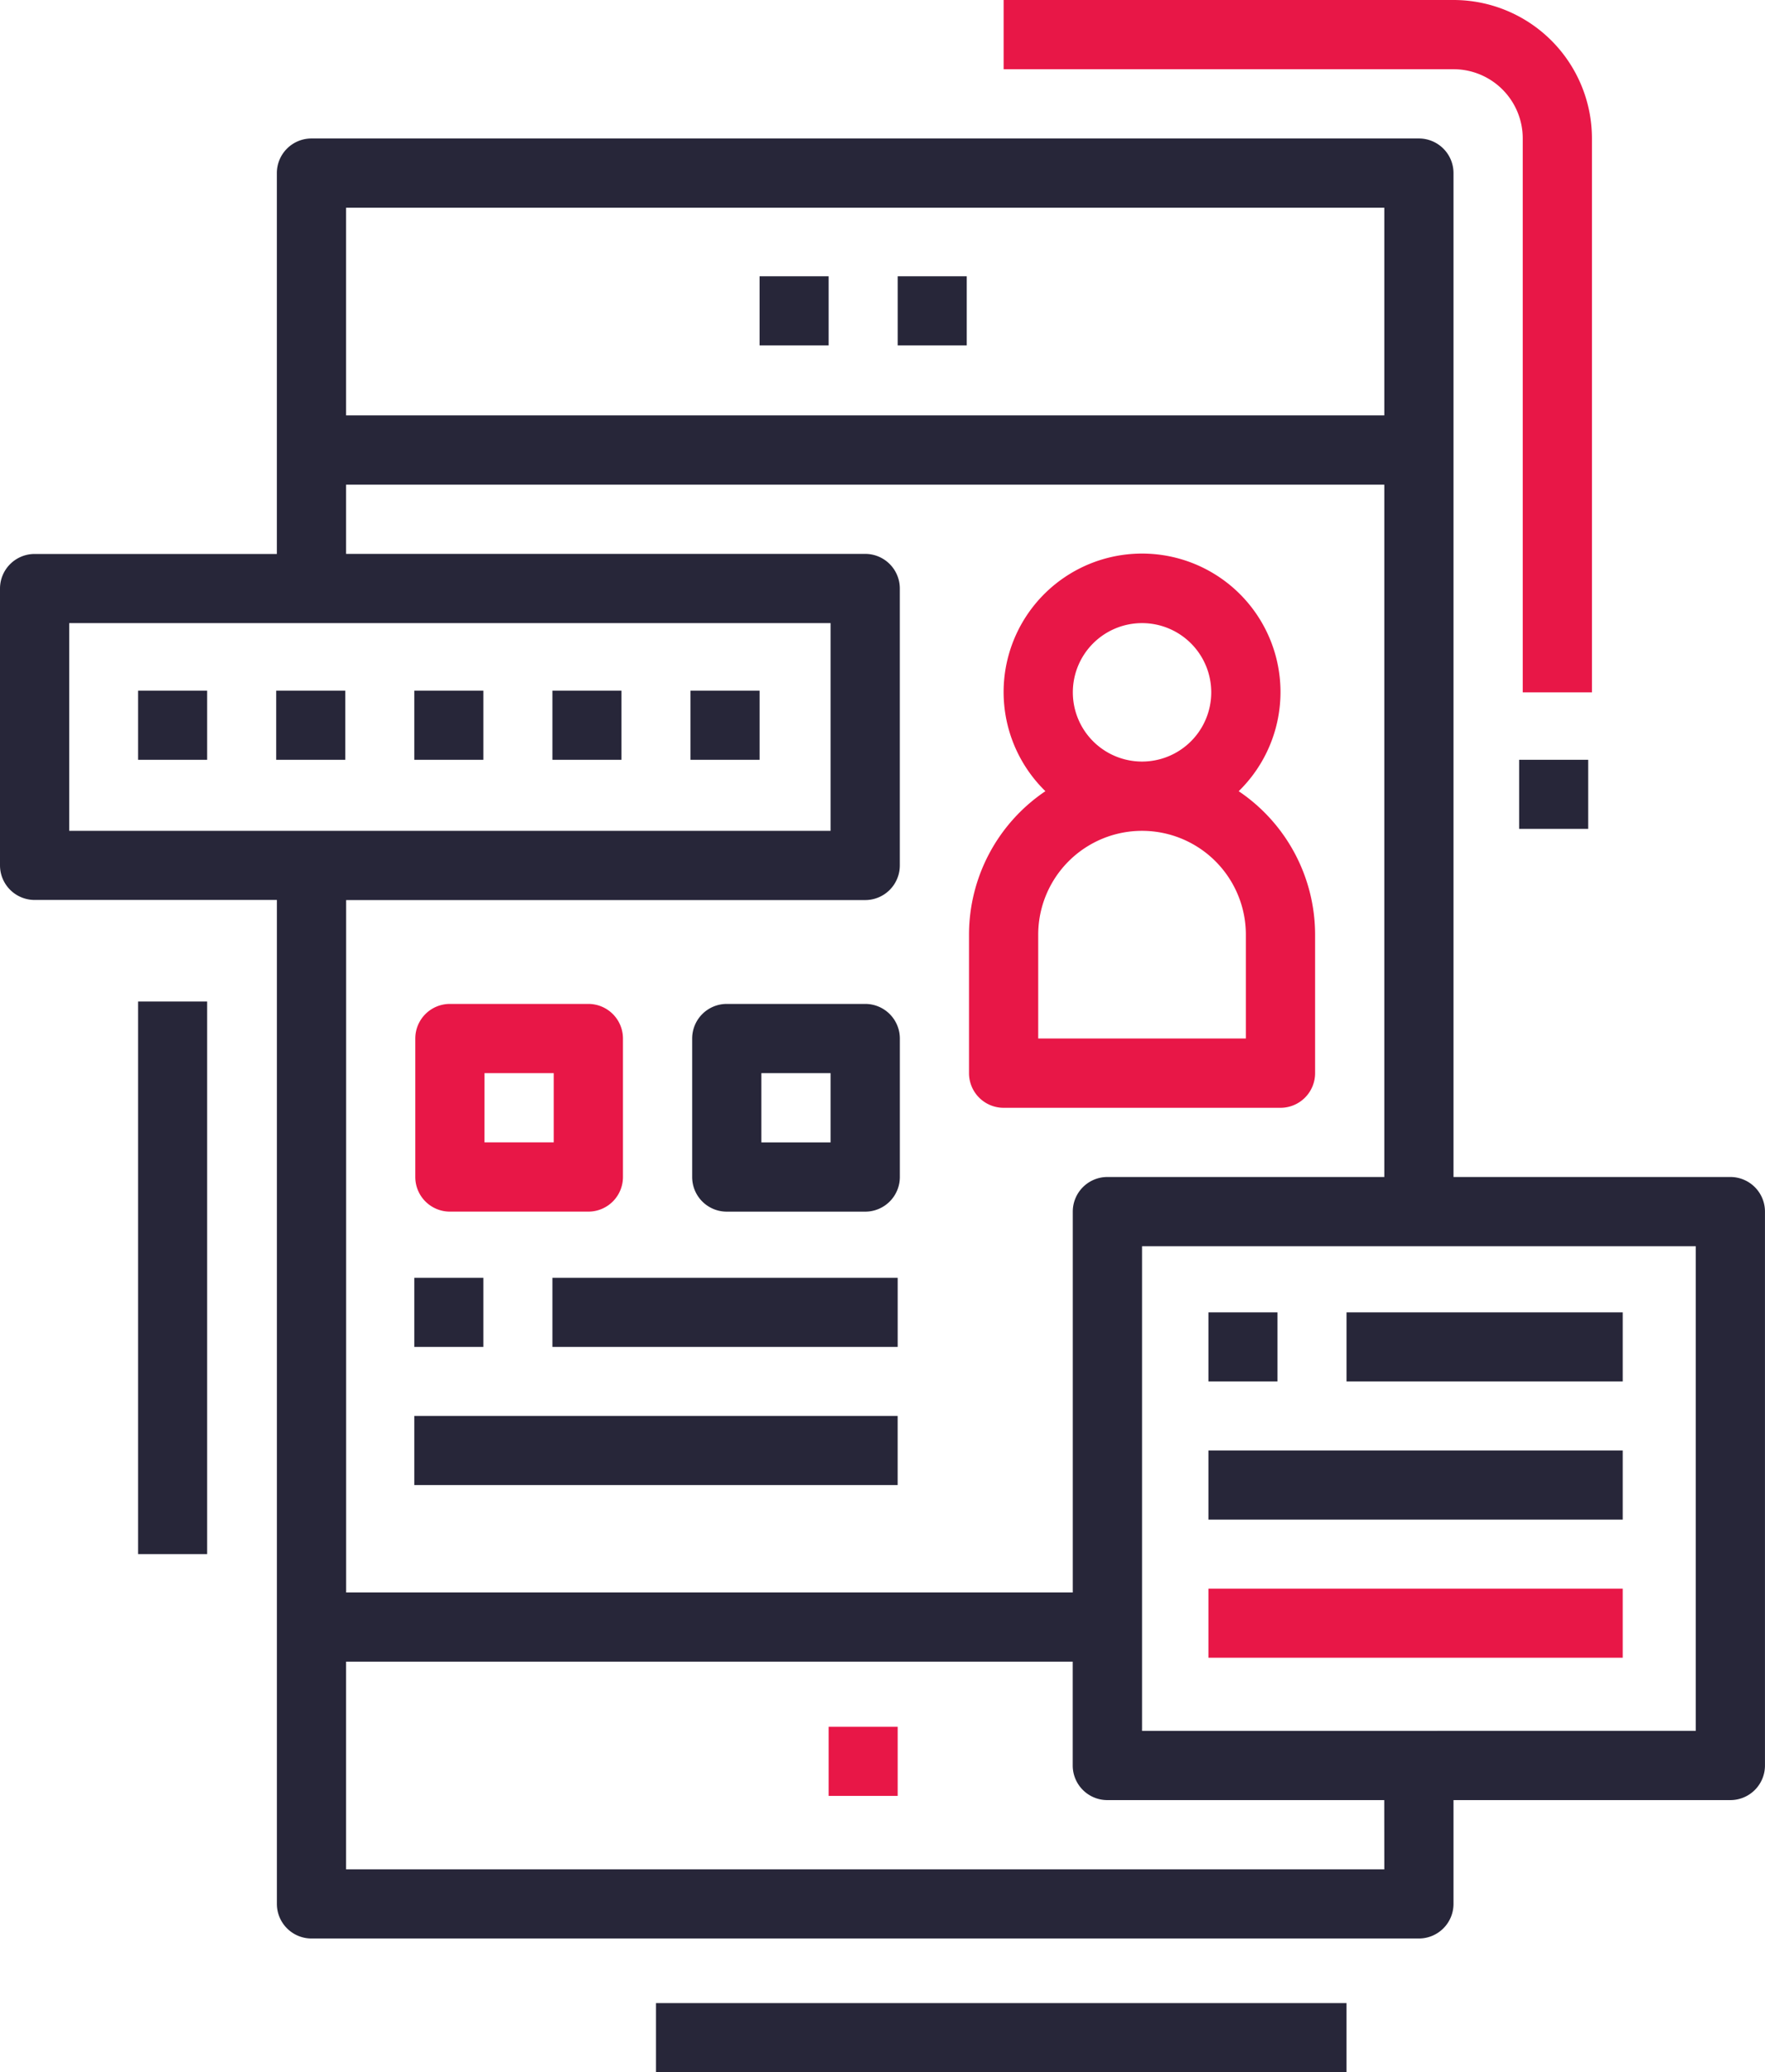 <svg xmlns="http://www.w3.org/2000/svg" width="60.725" height="71.272" viewBox="0 0 60.725 71.272">
  <g id="noun_UI_UX_2234590" data-name="noun_UI UX_2234590" transform="translate(-7 -2)">
    <g id="Group_12" data-name="Group 12" transform="translate(7 2)">
      <rect id="Rectangle_23" data-name="Rectangle 23" width="2.376" height="2.376" transform="translate(30.885 9.503)" fill="#272639"/>
      <rect id="Rectangle_24" data-name="Rectangle 24" width="2.376" height="2.376" transform="translate(26.133 9.503)" fill="#272639"/>
      <rect id="Rectangle_25" data-name="Rectangle 25" width="2.376" height="2.376" transform="translate(28.509 59.394)" fill="#e81747"/>
      <rect id="Rectangle_26" data-name="Rectangle 26" width="2.376" height="2.376" transform="translate(4.751 23.757)" fill="#272639"/>
      <rect id="Rectangle_27" data-name="Rectangle 27" width="2.376" height="2.376" transform="translate(9.503 23.757)" fill="#272639"/>
      <rect id="Rectangle_28" data-name="Rectangle 28" width="2.376" height="2.376" transform="translate(14.254 23.757)" fill="#272639"/>
      <rect id="Rectangle_29" data-name="Rectangle 29" width="2.376" height="2.376" transform="translate(19.006 23.757)" fill="#272639"/>
      <rect id="Rectangle_30" data-name="Rectangle 30" width="2.376" height="2.376" transform="translate(23.757 23.757)" fill="#272639"/>
      <rect id="Rectangle_31" data-name="Rectangle 31" width="2.376" height="2.376" transform="translate(41.576 45.139)" fill="#272639"/>
      <rect id="Rectangle_32" data-name="Rectangle 32" width="9.503" height="2.376" transform="translate(46.327 45.139)" fill="#272639"/>
      <rect id="Rectangle_33" data-name="Rectangle 33" width="14.254" height="2.376" transform="translate(41.576 49.891)" fill="#272639"/>
      <rect id="Rectangle_34" data-name="Rectangle 34" width="14.254" height="2.376" transform="translate(41.576 54.642)" fill="#e81747"/>
      <path id="Path_16" data-name="Path 16" d="M16.525,7.191v13.1H8.191A1.191,1.191,0,0,0,7,21.479V31a1.191,1.191,0,0,0,1.191,1.191h8.335v34.53a1.191,1.191,0,0,0,1.191,1.191h38.1a1.191,1.191,0,0,0,1.191-1.191V63.152h9.525a1.191,1.191,0,0,0,1.191-1.191V42.911a1.191,1.191,0,0,0-1.191-1.191H57.008V7.191A1.191,1.191,0,0,0,55.818,6h-38.1A1.191,1.191,0,0,0,16.525,7.191ZM9.381,22.669H35.576v7.144H9.381ZM54.627,65.534H18.907V58.39h25v3.572A1.191,1.191,0,0,0,45.1,63.152h9.525Zm10.716-4.763H46.292V44.1H65.343ZM45.1,41.72a1.191,1.191,0,0,0-1.191,1.191v13.1h-25V32.195h17.86A1.191,1.191,0,0,0,37.958,31V21.479a1.191,1.191,0,0,0-1.191-1.191H18.907V17.907h35.72V41.72ZM54.627,8.381v7.144H18.907V8.381Z" transform="translate(-7 -1.237)" fill="#272639"/>
      <path id="Path_17" data-name="Path 17" d="M32.953,31H28.191A1.191,1.191,0,0,0,27,32.191v4.763a1.191,1.191,0,0,0,1.191,1.191h4.763a1.191,1.191,0,0,0,1.191-1.191V32.191A1.191,1.191,0,0,0,32.953,31Zm-1.191,4.763H29.381V33.381h2.381Z" transform="translate(-3.186 3.53)" fill="#272639"/>
      <path id="Path_18" data-name="Path 18" d="M20.191,38.144h4.763a1.191,1.191,0,0,0,1.191-1.191V32.191A1.191,1.191,0,0,0,24.953,31H20.191A1.191,1.191,0,0,0,19,32.191v4.763A1.191,1.191,0,0,0,20.191,38.144Zm1.191-4.763h2.381v2.381H21.381Z" transform="translate(-4.712 3.53)" fill="#e81747"/>
      <path id="Path_19" data-name="Path 19" d="M44.279,26.164a4.763,4.763,0,1,0-6.651,0A5.953,5.953,0,0,0,35,31.1v4.763a1.191,1.191,0,0,0,1.191,1.191h9.525a1.191,1.191,0,0,0,1.191-1.191V31.1a5.953,5.953,0,0,0-2.628-4.935Zm-5.707-3.4a2.381,2.381,0,1,1,2.381,2.381A2.381,2.381,0,0,1,38.572,22.764Zm5.953,11.907H37.381V31.1a3.572,3.572,0,1,1,7.144,0Z" transform="translate(-1.661 1.049)" fill="#e81747"/>
      <rect id="Rectangle_35" data-name="Rectangle 35" width="2.376" height="2.376" transform="translate(14.254 43.951)" fill="#272639"/>
      <rect id="Rectangle_36" data-name="Rectangle 36" width="11.879" height="2.376" transform="translate(19.006 43.951)" fill="#272639"/>
      <rect id="Rectangle_37" data-name="Rectangle 37" width="16.63" height="2.376" transform="translate(14.254 48.703)" fill="#272639"/>
      <rect id="Rectangle_38" data-name="Rectangle 38" width="23.757" height="2.376" transform="translate(22.57 68.897)" fill="#272639"/>
      <rect id="Rectangle_39" data-name="Rectangle 39" width="2.376" height="19.006" transform="translate(4.751 34.448)" fill="#272639"/>
      <path id="Path_20" data-name="Path 20" d="M56.241,6.763A4.763,4.763,0,0,0,51.479,2H36V4.381H51.479A2.381,2.381,0,0,1,53.86,6.763V25.814h2.381Z" transform="translate(-1.47 -2)" fill="#e81747"/>
      <rect id="Rectangle_40" data-name="Rectangle 40" width="2.376" height="2.376" transform="translate(52.266 26.133)" fill="#272639"/>
    </g>
  </g>
</svg>
